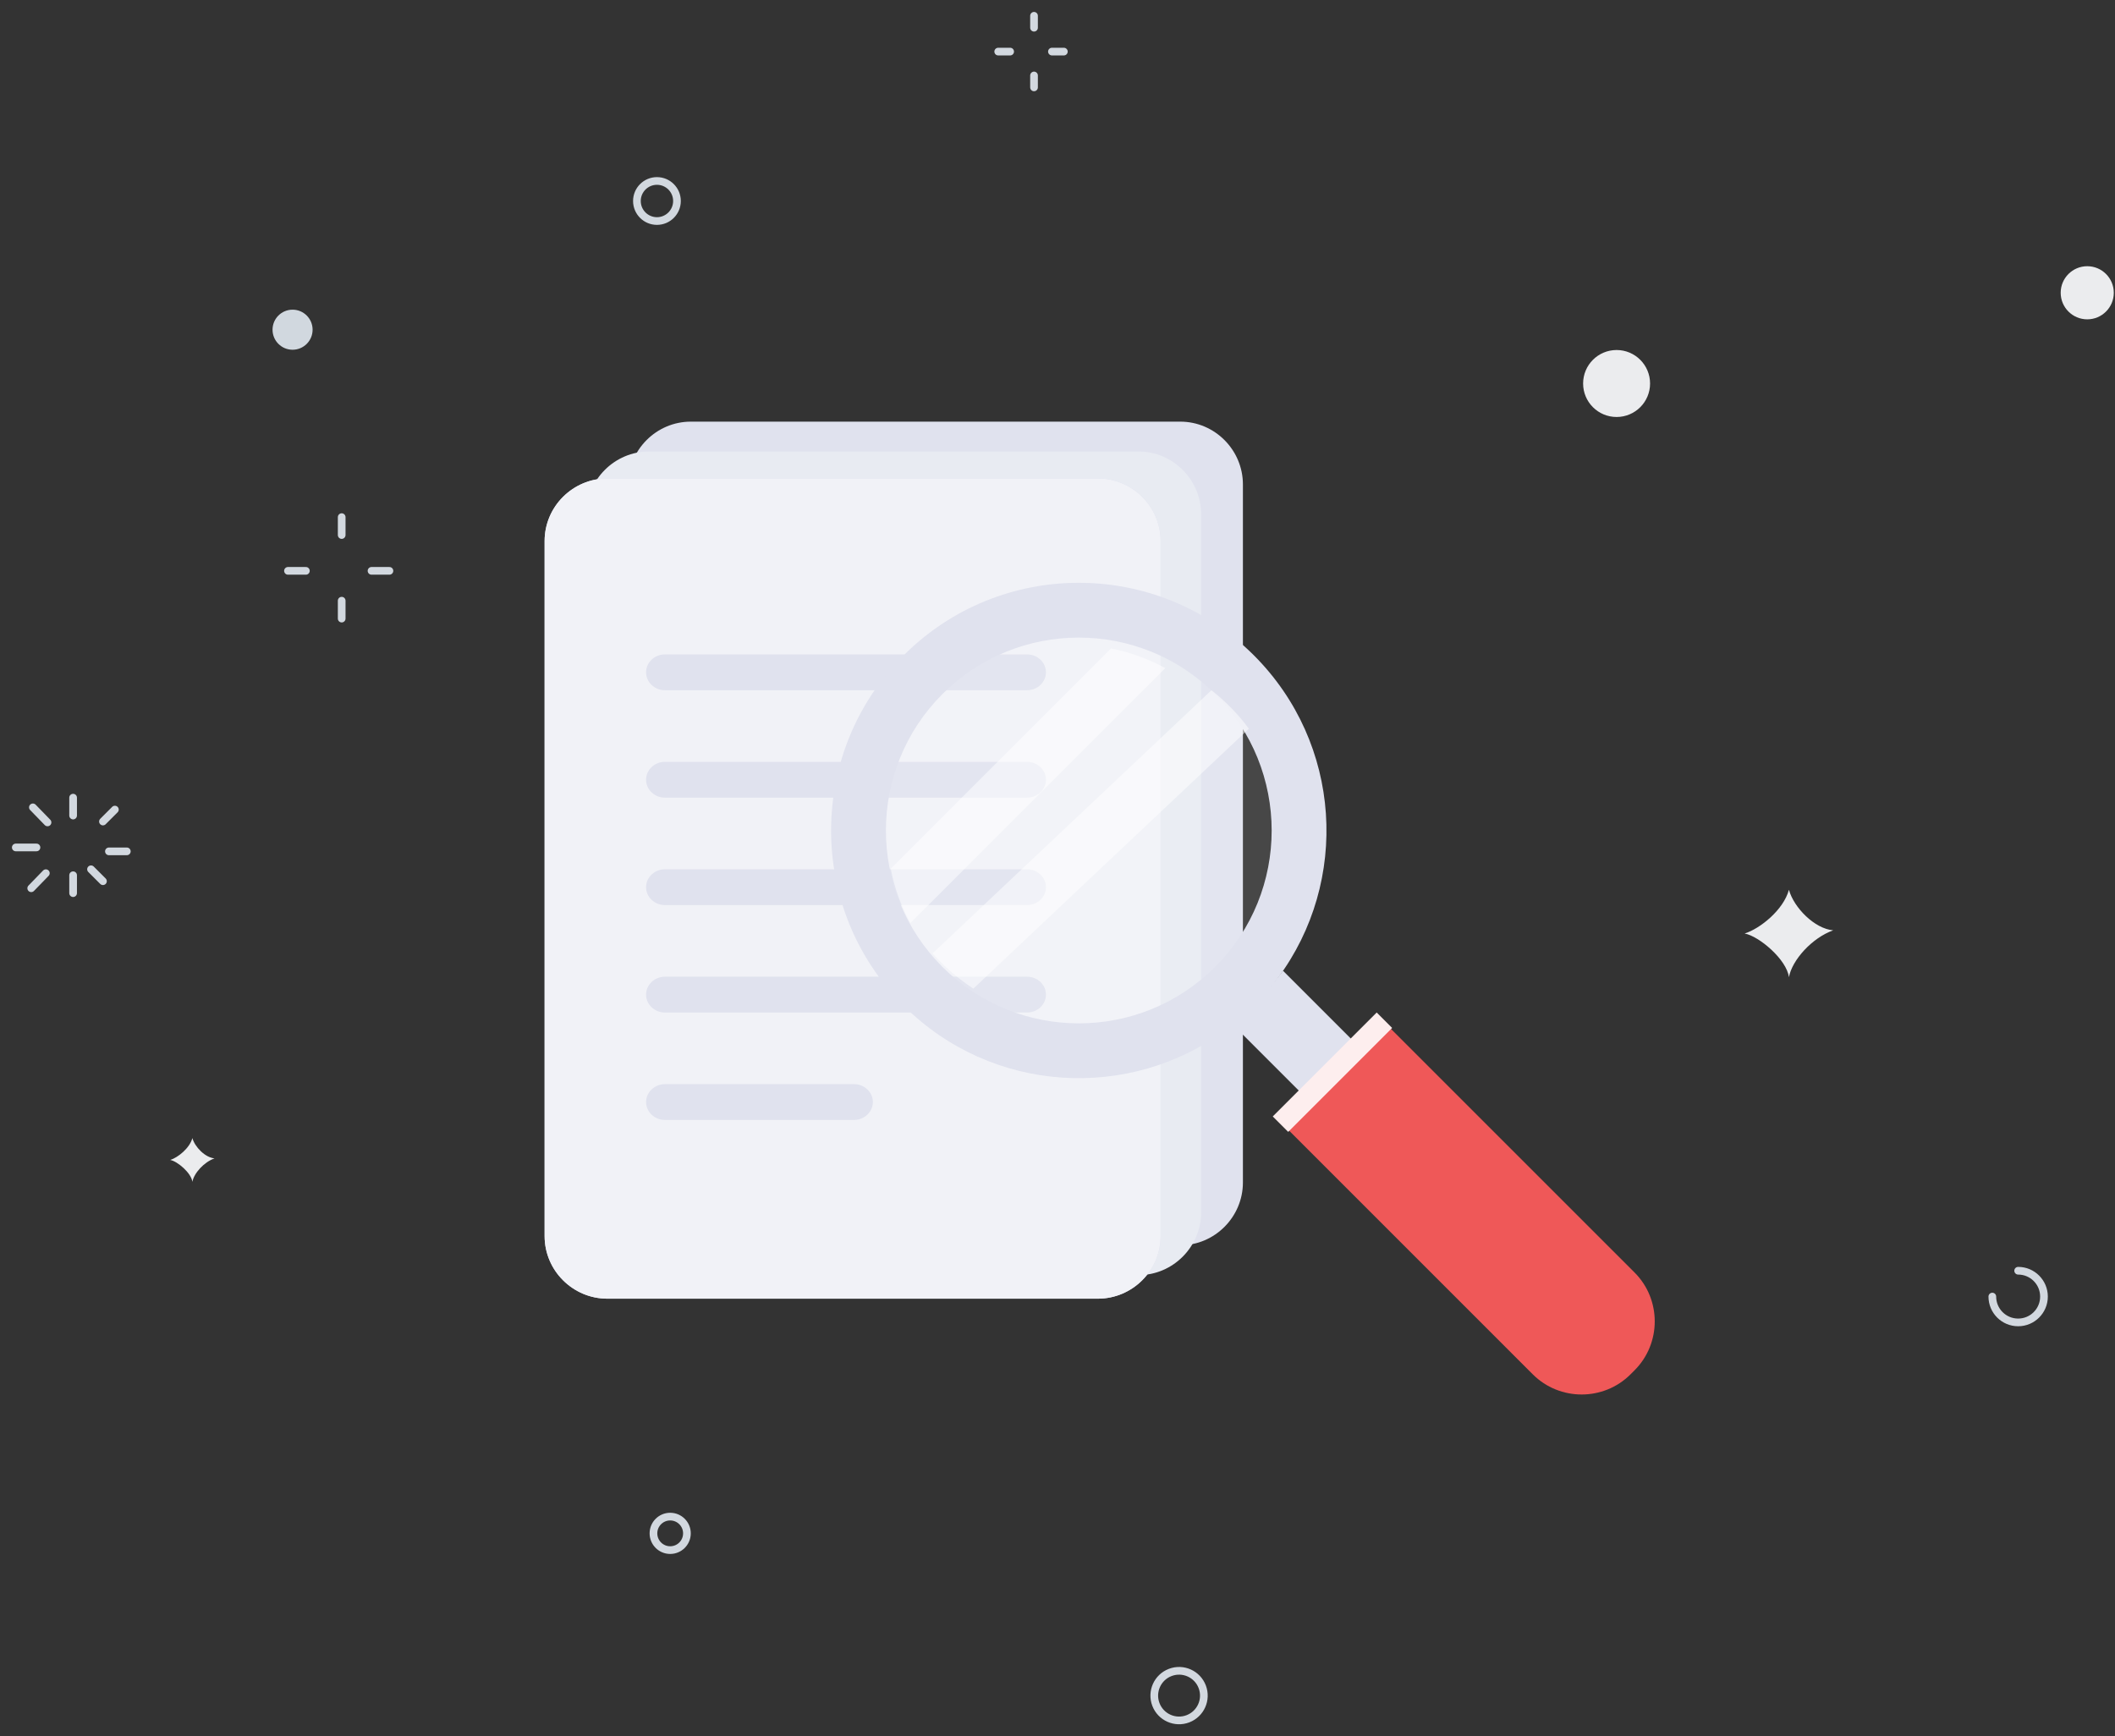 <svg width="804" height="660" viewBox="0 0 804 660" fill="none" xmlns="http://www.w3.org/2000/svg">
<rect x="0" y="0" width="804" height="660" fill="#333333" stroke="none"/>
<g id="No Results">
<g id="circle">
<path id="Stroke 1" d="M27.793 303.217V310.023" stroke="#D2D8DF" stroke-width="2.921" stroke-linecap="round"/>
<g id="Group 8">
<path id="Stroke 2" d="M12.504 306.906L18.066 312.631" stroke="#D2D8DF" stroke-width="2.921" stroke-linecap="round"/>
<path id="Stroke 4" d="M6 322.147H13.864" stroke="#D2D8DF" stroke-width="2.921" stroke-linecap="round"/>
<path id="Stroke 6" d="M11.868 337.66L17.43 331.934" stroke="#D2D8DF" stroke-width="2.921" stroke-linecap="round"/>
</g>
<path id="Stroke 9" d="M27.793 339.519V332.713" stroke="#D2D8DF" stroke-width="2.921" stroke-linecap="round"/>
<path id="Stroke 10" d="M39.136 334.982L34.598 330.444" stroke="#D2D8DF" stroke-width="2.921" stroke-linecap="round"/>
<path id="Stroke 11" d="M48.21 323.637H41.404" stroke="#D2D8DF" stroke-width="2.921" stroke-linecap="round"/>
<path id="Stroke 12" d="M43.674 307.755L39.136 312.293" stroke="#D2D8DF" stroke-width="2.921" stroke-linecap="round"/>
<path id="Stroke 13" d="M393.076 6V10.538" stroke="#D2D8DF" stroke-width="2.921" stroke-linecap="round"/>
<path id="Stroke 15" d="M379.462 19.613H384" stroke="#D2D8DF" stroke-width="2.921" stroke-linecap="round"/>
<path id="Stroke 16" d="M393.076 33.227V28.689" stroke="#D2D8DF" stroke-width="2.921" stroke-linecap="round"/>
<path id="Stroke 17" d="M404.42 19.613H399.882" stroke="#D2D8DF" stroke-width="2.921" stroke-linecap="round"/>
<path id="Stroke 18" d="M129.891 196.583V203.389" stroke="#D2D8DF" stroke-width="2.921" stroke-linecap="round"/>
<path id="Stroke 19" d="M109.471 217.001H116.277" stroke="#D2D8DF" stroke-width="2.921" stroke-linecap="round"/>
<path id="Stroke 20" d="M129.891 235.152V228.345" stroke="#D2D8DF" stroke-width="2.921" stroke-linecap="round"/>
<path id="Stroke 21" d="M148.039 217.001H141.233" stroke="#D2D8DF" stroke-width="2.921" stroke-linecap="round"/>
<g id="Group 42">
<path id="Stroke 22" d="M767.183 483.056C772.605 483.056 777.003 487.454 777.003 492.878C777.003 498.303 772.605 502.7 767.183 502.7C761.761 502.7 757.364 498.303 757.364 492.878" stroke="#D2D8DF" stroke-width="2.921" stroke-linecap="round"/>
<path id="Fill 26" fill-rule="evenodd" clip-rule="evenodd" d="M663.208 354.865C669.038 353.046 677.976 345.915 680.044 338.243C681.921 345.025 689.785 353.046 696.881 353.653C688.893 356.481 681.256 364.883 680.044 371.484C679.22 364.756 668.657 355.845 663.208 354.865Z" fill="#EBECEE"/>
<path id="Fill 28" fill-rule="evenodd" clip-rule="evenodd" d="M64.714 440.947C67.63 440.038 72.097 436.474 73.131 432.638C74.069 436.027 78 440.038 81.548 440.342C77.555 441.754 73.738 445.957 73.131 449.257C72.719 445.893 67.437 441.437 64.714 440.947Z" fill="#EBECEE"/>
<path id="Fill 30" fill-rule="evenodd" clip-rule="evenodd" d="M118.832 125.335C118.832 129.543 115.423 132.951 111.218 132.951C107.011 132.951 103.604 129.543 103.604 125.335C103.604 121.129 107.011 117.719 111.218 117.719C115.423 117.719 118.832 121.129 118.832 125.335Z" fill="#D1D8DF"/>
<path id="Fill 32" fill-rule="evenodd" clip-rule="evenodd" d="M627.262 145.785C627.262 152.815 621.562 158.514 614.536 158.514C607.505 158.514 601.808 152.815 601.808 145.785C601.808 138.754 607.505 133.055 614.536 133.055C621.562 133.055 627.262 138.754 627.262 145.785Z" fill="#EBECEE"/>
<path id="Fill 34" fill-rule="evenodd" clip-rule="evenodd" d="M803.542 111.295C803.542 116.873 799.024 121.393 793.449 121.393C787.873 121.393 783.354 116.873 783.354 111.295C783.354 105.718 787.873 101.198 793.449 101.198C799.024 101.198 803.542 105.718 803.542 111.295Z" fill="#EBECEE"/>
<path id="Stroke 36" fill-rule="evenodd" clip-rule="evenodd" d="M261.131 582.891C261.131 586.407 258.283 589.257 254.767 589.257C251.254 589.257 248.405 586.407 248.405 582.891C248.405 579.375 251.254 576.526 254.767 576.526C258.283 576.526 261.131 579.375 261.131 582.891Z" stroke="#D2D8DF" stroke-width="2.921" stroke-linecap="round"/>
<path id="Stroke 38" fill-rule="evenodd" clip-rule="evenodd" d="M257.345 76.407C257.345 80.615 253.936 84.023 249.731 84.023C245.526 84.023 242.117 80.615 242.117 76.407C242.117 72.201 245.526 68.791 249.731 68.791C253.936 68.791 257.345 72.201 257.345 76.407Z" stroke="#D2D8DF" stroke-width="2.921" stroke-linecap="round"/>
<path id="Stroke 40" fill-rule="evenodd" clip-rule="evenodd" d="M451.566 653.382C446.7 655.233 441.255 652.788 439.404 647.924C437.553 643.057 439.995 637.608 444.863 635.759C449.726 633.907 455.171 636.35 457.022 641.217C458.875 646.084 456.431 651.53 451.566 653.382Z" stroke="#D2D8DF" stroke-width="2.921" stroke-linecap="round"/>
</g>
</g>
<g id="search">
<g id="documents">
<path id="Fill 1" fill-rule="evenodd" clip-rule="evenodd" d="M448.664 473.381H262.609C249.514 473.381 238.794 462.63 238.794 449.491V184.167C238.794 171.027 249.514 160.282 262.609 160.282H448.664C461.765 160.282 472.485 171.027 472.485 184.167V449.491C472.485 462.63 461.765 473.381 448.664 473.381Z" fill="#E0E2EE"/>
<path id="Fill 3" fill-rule="evenodd" clip-rule="evenodd" d="M432.781 484.725H246.726C233.63 484.725 222.911 473.974 222.911 460.835V195.511C222.911 182.371 233.63 171.626 246.726 171.626H432.781C445.882 171.626 456.601 182.371 456.601 195.511V460.835C456.601 473.974 445.882 484.725 432.781 484.725Z" fill="#E8EBF2"/>
<path id="Fill 5" fill-rule="evenodd" clip-rule="evenodd" d="M417.333 493.681H230.893C217.771 493.681 207.029 482.975 207.029 469.889V205.664C207.029 192.579 217.771 181.878 230.893 181.878H417.333C430.461 181.878 441.203 192.579 441.203 205.664V469.889C441.203 482.975 430.461 493.681 417.333 493.681Z" fill="#D8DBEA"/>
<path id="Fill 8" fill-rule="evenodd" clip-rule="evenodd" d="M417.333 493.681H230.893C217.771 493.681 207.029 482.975 207.029 469.889V205.664C207.029 192.579 217.771 181.878 230.893 181.878H417.333C430.461 181.878 441.203 192.579 441.203 205.664V469.889C441.203 482.975 430.461 493.681 417.333 493.681Z" fill="#F1F2F7"/>
<path id="Fill 11" fill-rule="evenodd" clip-rule="evenodd" d="M390.46 262.38H252.752C248.819 262.38 245.6 259.317 245.6 255.576C245.6 251.829 248.819 248.767 252.752 248.767H390.46C394.393 248.767 397.612 251.829 397.612 255.576C397.612 259.317 394.393 262.38 390.46 262.38Z" fill="#E0E2EE"/>
<path id="Fill 13" fill-rule="evenodd" clip-rule="evenodd" d="M390.46 303.218H252.752C248.819 303.218 245.6 300.156 245.6 296.414C245.6 292.668 248.819 289.605 252.752 289.605H390.46C394.393 289.605 397.612 292.668 397.612 296.414C397.612 300.156 394.393 303.218 390.46 303.218Z" fill="#E0E2EE"/>
<path id="Fill 15" fill-rule="evenodd" clip-rule="evenodd" d="M390.46 344.058H252.752C248.819 344.058 245.6 340.995 245.6 337.254C245.6 333.512 248.819 330.445 252.752 330.445H390.46C394.393 330.445 397.612 333.512 397.612 337.254C397.612 340.995 394.393 344.058 390.46 344.058Z" fill="#E0E2EE"/>
<path id="Fill 17" fill-rule="evenodd" clip-rule="evenodd" d="M390.46 384.897H252.752C248.819 384.897 245.6 381.834 245.6 378.093C245.6 374.346 248.819 371.284 252.752 371.284H390.46C394.393 371.284 397.612 374.346 397.612 378.093C397.612 381.834 394.393 384.897 390.46 384.897Z" fill="#E0E2EE"/>
<path id="Fill 19" fill-rule="evenodd" clip-rule="evenodd" d="M324.634 425.736H252.783C248.833 425.736 245.6 422.673 245.6 418.932C245.6 415.185 248.833 412.123 252.783 412.123H324.634C328.583 412.123 331.816 415.185 331.816 418.932C331.816 422.673 328.583 425.736 324.634 425.736Z" fill="#E0E2EE"/>
</g>
<g id="search_2">
<path id="Fill 21" fill-rule="evenodd" clip-rule="evenodd" d="M469.661 372.956C442.125 400.487 399.496 403.593 368.547 382.337C364.592 379.571 360.827 376.466 357.316 372.956C355.509 371.154 353.806 369.295 352.201 367.338C348.99 363.43 346.178 359.262 343.875 354.955C339.816 347.681 337.056 339.963 335.549 331.985C330.687 306.964 337.956 280.033 357.316 260.682C376.723 241.273 403.659 234.051 428.683 238.866C436.657 240.419 444.383 243.178 451.658 247.191C455.971 249.546 460.082 252.357 463.997 255.567C465.948 257.166 467.808 258.875 469.609 260.682C473.126 264.192 476.278 267.95 478.992 271.911C500.258 302.848 497.145 345.476 469.661 372.956Z" fill="white" fill-opacity="0.1"/>
<path id="Fill 23" fill-rule="evenodd" clip-rule="evenodd" d="M461.954 367.534C433.307 396.187 386.881 396.181 358.228 367.534C329.612 338.918 329.612 292.487 358.265 263.839C386.881 235.223 433.307 235.223 461.922 263.839C490.57 292.487 490.57 338.918 461.954 367.534ZM476.658 249.12C439.886 212.348 380.299 212.348 343.527 249.12C306.76 285.886 306.728 345.511 343.495 382.283C376.962 415.739 429.417 418.756 466.311 391.287C469.915 388.6 473.385 385.588 476.695 382.283C480 378.973 483.012 375.502 485.694 371.899C513.163 334.999 510.119 282.581 476.658 249.12Z" fill="#E0E2EE"/>
<path id="Fill 25" fill-rule="evenodd" clip-rule="evenodd" d="M621.373 520.895L619.829 522.439C609.616 532.657 592.891 532.657 582.672 522.439L488.369 428.135L527.069 389.435L621.373 483.738C631.591 493.957 631.591 510.676 621.373 520.895Z" fill="#EF5858"/>
<path id="Fill 27" fill-rule="evenodd" clip-rule="evenodd" d="M487.727 369.016L515.594 396.883L495.81 416.662L467.949 388.794C471.626 386.053 475.162 382.979 478.545 379.607C481.918 376.234 484.991 372.693 487.727 369.016Z" fill="#E0E2EE"/>
<path id="Fill 29" fill-rule="evenodd" clip-rule="evenodd" d="M619.96 482.579L581.506 521.027L574.583 514.099L613.032 475.651L619.96 482.579Z" fill="#EF5858"/>
<path id="Fill 31" fill-rule="evenodd" clip-rule="evenodd" d="M529.206 390.766L489.699 430.274L483.829 424.405L523.336 384.897L529.206 390.766Z" fill="#FDEEEE"/>
<path id="Fill 33" fill-rule="evenodd" clip-rule="evenodd" d="M442.99 253.982L346.103 350.864C342.454 344.325 339.973 337.385 338.624 330.213L422.338 246.497C429.506 247.899 436.45 250.374 442.99 253.982Z" fill="white" fill-opacity="0.5"/>
<path id="Fill 35" fill-rule="evenodd" clip-rule="evenodd" d="M474.755 277.012L370.01 375.823C366.258 373.354 362.688 370.574 359.359 367.433C357.645 365.817 356.024 364.158 354.507 362.407L460.528 262.381C462.385 263.818 464.148 265.347 465.857 266.964C469.186 270.105 472.181 273.468 474.755 277.012Z" fill="white" fill-opacity="0.5"/>
</g>
</g>
</g>
</svg>
